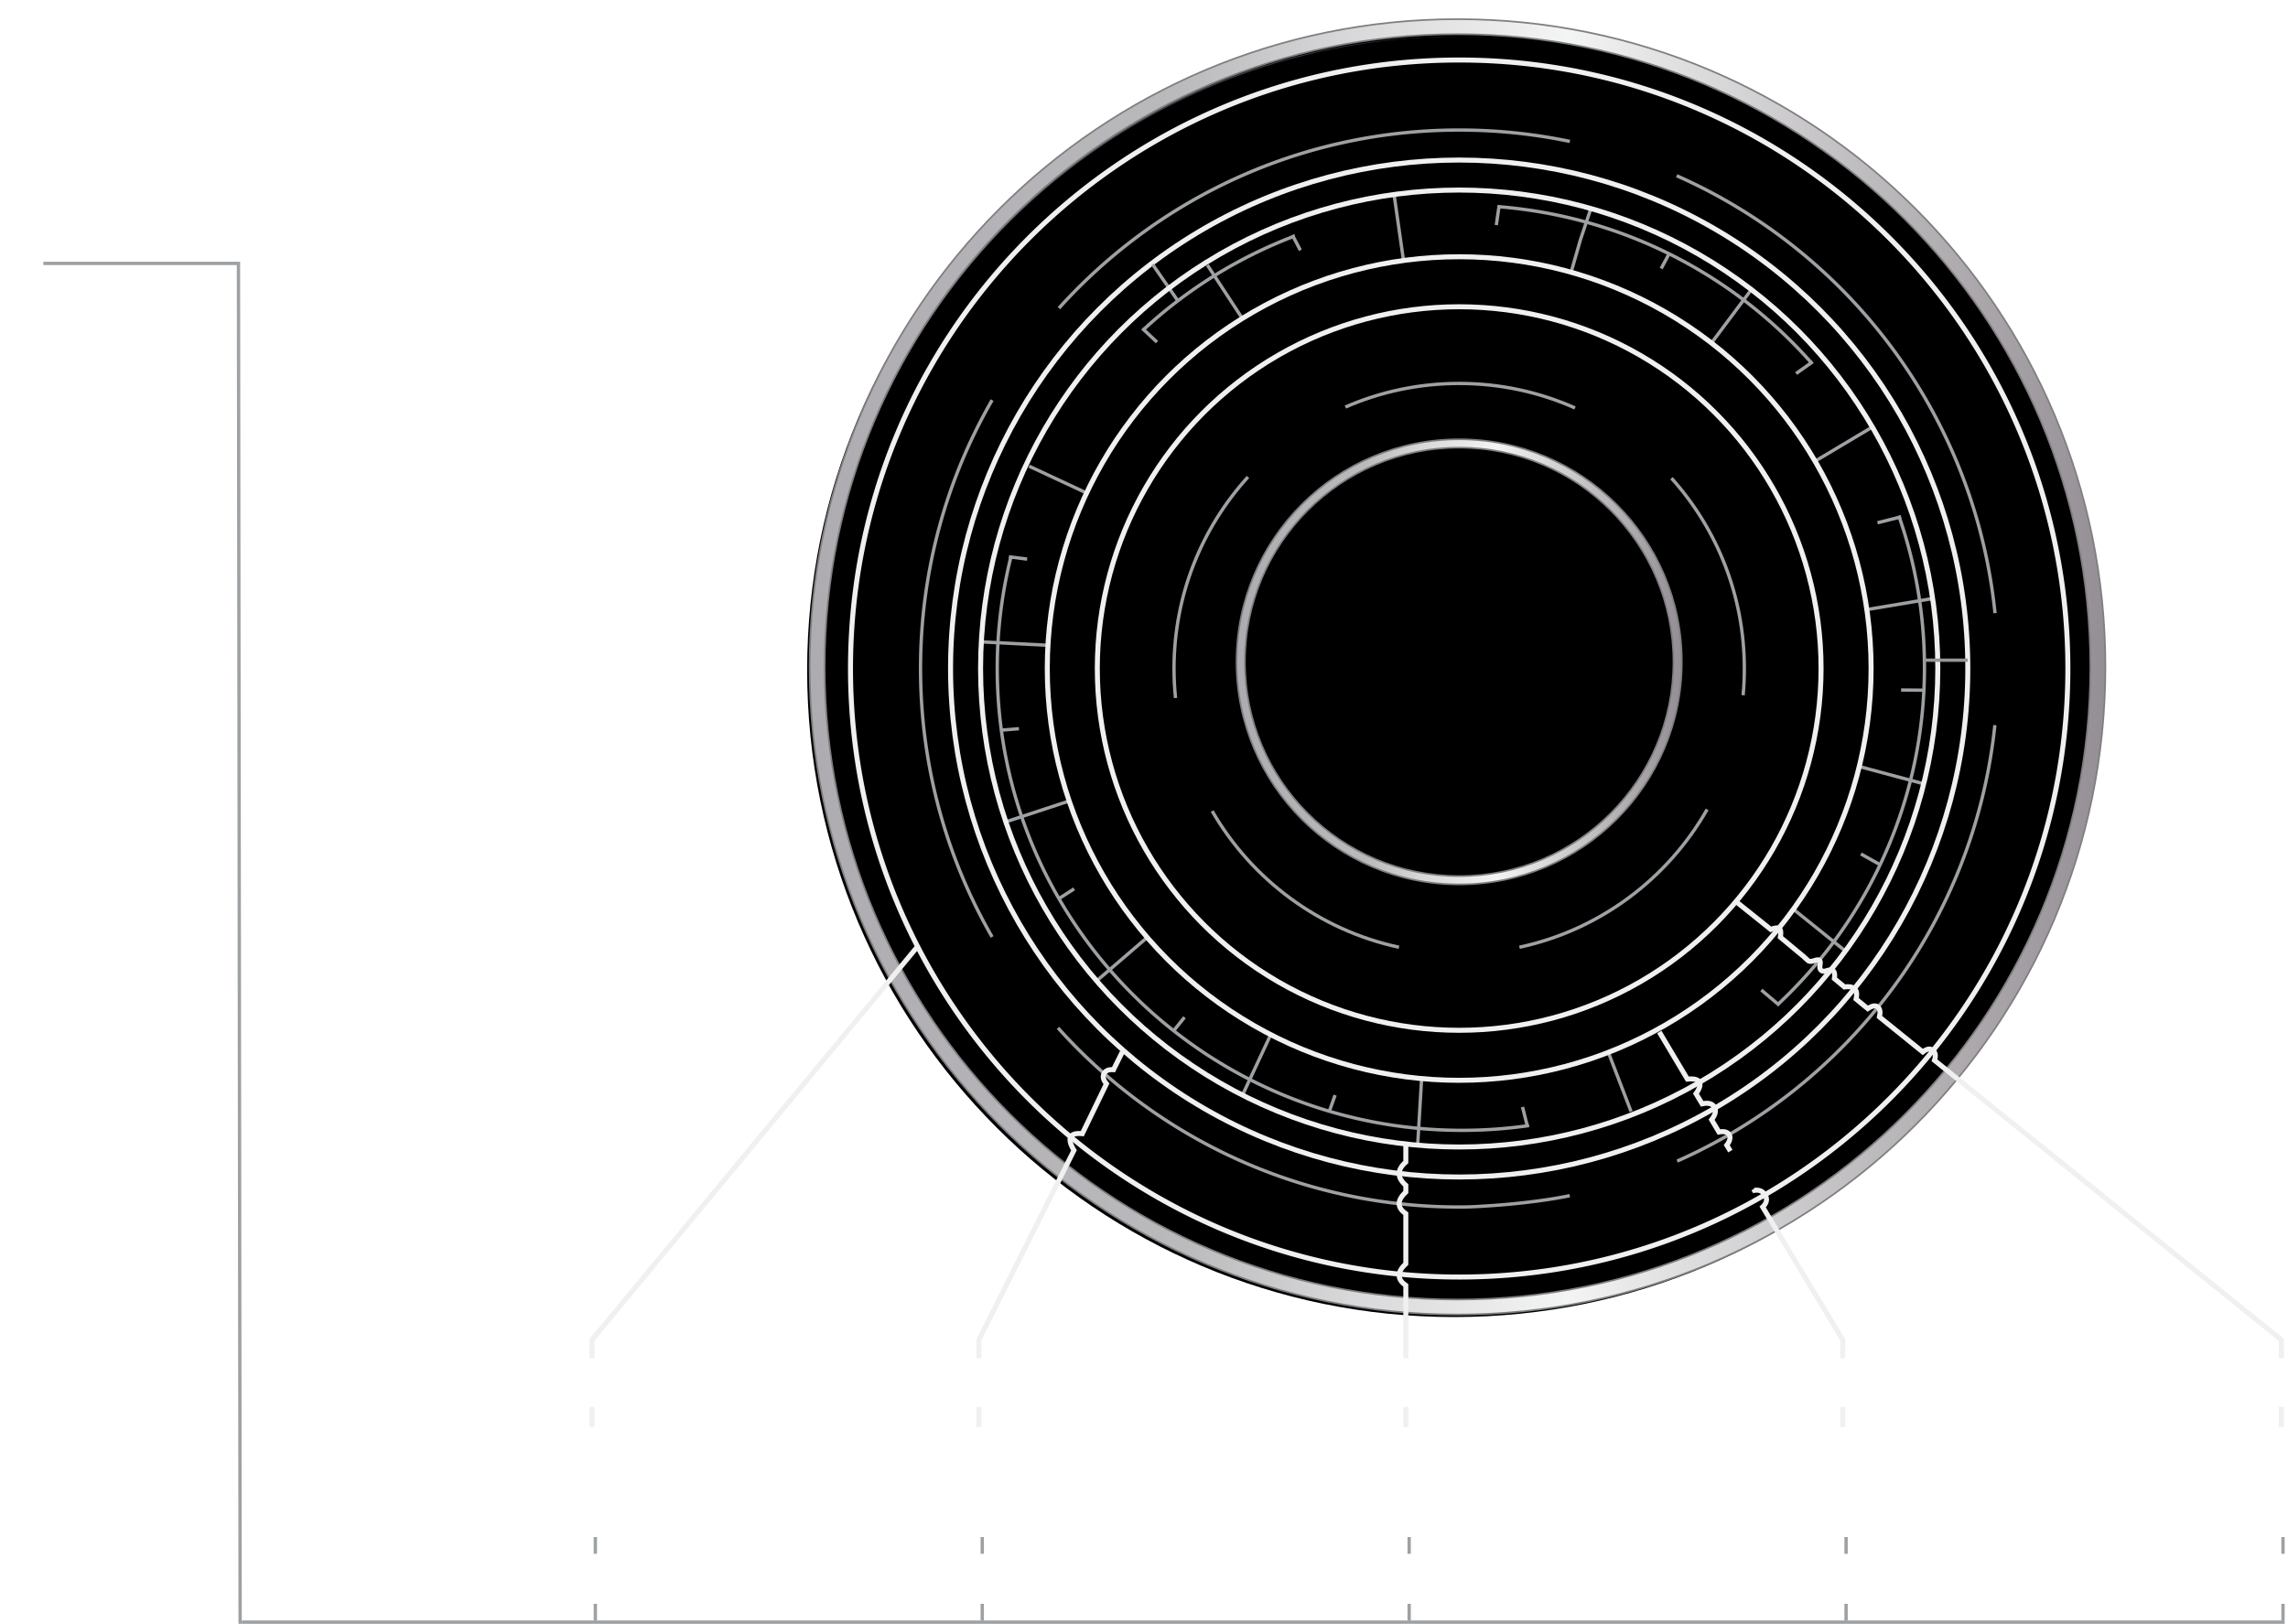 <svg width="686" height="487" xmlns="http://www.w3.org/2000/svg" xmlns:xlink="http://www.w3.org/1999/xlink"><defs><filter x="-1.3%" y="-1.3%" width="102.6%" height="102.6%" filterUnits="objectBoundingBox" id="c"><feGaussianBlur stdDeviation="4.5" in="SourceAlpha" result="shadowBlurInner1"/><feOffset dy="1" in="shadowBlurInner1" result="shadowOffsetInner1"/><feComposite in="shadowOffsetInner1" in2="SourceAlpha" operator="arithmetic" k2="-1" k3="1" result="shadowInnerInner1"/><feColorMatrix values="0 0 0 0 0 0 0 0 0 0 0 0 0 0 0 0 0 0 0.302 0" in="shadowInnerInner1"/></filter><filter x="-2.8%" y="-2.3%" width="105.2%" height="105.2%" filterUnits="objectBoundingBox" id="d"><feMorphology radius=".5" operator="dilate" in="SourceAlpha" result="shadowSpreadOuter1"/><feOffset dx="-1" dy="1" in="shadowSpreadOuter1" result="shadowOffsetOuter1"/><feGaussianBlur stdDeviation="3" in="shadowOffsetOuter1" result="shadowBlurOuter1"/><feComposite in="shadowBlurOuter1" in2="SourceAlpha" operator="out" result="shadowBlurOuter1"/><feColorMatrix values="0 0 0 0 0 0 0 0 0 0 0 0 0 0 0 0 0 0 0.231 0" in="shadowBlurOuter1"/></filter><filter x="-3.8%" y="-3.8%" width="107.6%" height="107.6%" filterUnits="objectBoundingBox" id="h"><feGaussianBlur stdDeviation="4.5" in="SourceAlpha" result="shadowBlurInner1"/><feOffset dy="1" in="shadowBlurInner1" result="shadowOffsetInner1"/><feComposite in="shadowOffsetInner1" in2="SourceAlpha" operator="arithmetic" k2="-1" k3="1" result="shadowInnerInner1"/><feColorMatrix values="0 0 0 0 0 0 0 0 0 0 0 0 0 0 0 0 0 0 0.302 0" in="shadowInnerInner1"/></filter><filter x="-8.3%" y="-6.8%" width="115%" height="115%" filterUnits="objectBoundingBox" id="i"><feMorphology radius=".5" operator="dilate" in="SourceAlpha" result="shadowSpreadOuter1"/><feOffset dx="-1" dy="1" in="shadowSpreadOuter1" result="shadowOffsetOuter1"/><feGaussianBlur stdDeviation="3" in="shadowOffsetOuter1" result="shadowBlurOuter1"/><feComposite in="shadowBlurOuter1" in2="SourceAlpha" operator="out" result="shadowBlurOuter1"/><feColorMatrix values="0 0 0 0 0 0 0 0 0 0 0 0 0 0 0 0 0 0 0.231 0" in="shadowBlurOuter1"/></filter><linearGradient x1="50.034%" y1="0%" x2="50.034%" y2="100%" id="a"><stop stop-color="#363D43" offset="0%"/><stop stop-color="#61676C" offset="49.557%"/><stop stop-color="#363D43" offset="100%"/></linearGradient><linearGradient x1=".453%" y1="50.403%" x2="99.615%" y2="50.403%" id="f"><stop stop-color="#AFACB1" offset="0%"/><stop stop-color="#BAB9BC" offset="28.499%"/><stop stop-color="#D9D8DA" offset="42.07%"/><stop stop-color="#F3F4F4" offset="58.437%"/><stop stop-color="#958F95" offset="100%"/></linearGradient><circle id="b" cx="436.044" cy="194" r="190"/><circle id="g" cx="436.544" cy="192.5" r="65.5"/><path d="M436.044 0c-107.143 0-194 86.857-194 194s86.857 194 194 194c107.144 0 194-86.857 194-194s-86.856-194-194-194zm0 4c104.934 0 190 85.066 190 190s-85.066 190-190 190-190-85.066-190-190 85.066-190 190-190z" id="e"/><path d="M436.544 126c-36.727 0-66.5 29.773-66.5 66.5 0 36.727 29.773 66.5 66.5 66.5 36.727 0 66.5-29.773 66.5-66.5 0-36.727-29.773-66.5-66.5-66.5zm0 2c35.623 0 64.5 28.878 64.5 64.5s-28.877 64.5-64.5 64.5c-35.622 0-64.5-28.878-64.5-64.5s28.878-64.5 64.5-64.5z" id="j"/></defs><g transform="translate(.956 6)" fill="none" fill-rule="evenodd"><g fill-rule="nonzero"><use fill="url(#a)" xlink:href="#b"/><use fill="#000" filter="url(#c)" xlink:href="#b"/></g><g fill-rule="nonzero"><use fill="#000" filter="url(#d)" xlink:href="#e"/><path stroke="#7F7F7F" stroke-width=".5" d="M436.044-.25c53.641 0 102.204 21.742 137.356 56.895 35.152 35.152 56.894 83.714 56.894 137.355 0 53.64-21.742 102.203-56.894 137.355-35.152 35.153-83.715 56.895-137.356 56.895-53.64 0-102.203-21.742-137.355-56.895-35.152-35.152-56.895-83.714-56.895-137.355 0-53.64 21.743-102.203 56.895-137.355C333.84 21.492 382.404-.25 436.044-.25zm0 4.5c-52.398 0-99.835 21.238-134.173 55.576-34.338 34.338-55.577 81.776-55.577 134.174 0 52.398 21.239 99.836 55.577 134.174 34.338 34.338 81.775 55.576 134.173 55.576 52.398 0 99.836-21.238 134.174-55.576 34.338-34.338 55.576-81.776 55.576-134.174 0-52.398-21.238-99.836-55.576-134.174C535.88 25.488 488.442 4.25 436.044 4.25z" fill="url(#f)" fill-rule="evenodd"/></g><circle stroke="#F0F0F0" stroke-width="1.5" cx="436.544" cy="194.5" r="108.5"/><path d="M471.281 116.351c-10.614-4.725-22.369-7.351-34.737-7.351-12.13 0-23.671 2.526-34.124 7.082m-29.21 20.98c-13.773 15.179-22.166 35.328-22.166 57.438 0 2.987.154 5.939.453 8.847m10.988 33.907c11.89 20.553 32.09 35.696 56.007 40.837m36.12-.004c24.1-5.184 44.427-20.528 56.276-41.327m10.786-34.247c.245-2.638.37-5.31.37-8.013 0-21.938-8.262-41.946-21.845-57.083" stroke="#9EA1A4"/><path d="M302.24 160.624a138.033 138.033 0 00-4.196 33.871c0 76.496 62.376 138.509 139.32 138.509 6.828 0 13.541-.489 20.107-1.432m74.731-36.432c26.996-25.31 43.842-61.174 43.842-100.942 0-15.948-2.709-31.268-7.695-45.531m-26.183-45.835C518.983 76.546 485.827 59.028 448.503 56m-61.778 8.968a139.99 139.99 0 00-44.838 27.9" stroke="#9EA1A4"/><circle stroke="#F0F0F0" stroke-width="1.5" cx="436.544" cy="194.5" r="152.5"/><path d="M469.72 36.41A162.188 162.188 0 00436.544 33c-47.627 0-90.44 20.617-119.999 53.413m-20.035 27.58c-13.655 23.7-21.466 51.191-21.466 80.507 0 29.313 7.81 56.801 21.461 80.5m19.763 27.28c29.569 32.974 72.5 53.72 120.276 53.72 3.321 0 4.619-.1 7.89-.298 1.44-.087 2.94-.193 4.478-.317 6.922-.56 14.588-1.498 20.785-2.791M501.9 342.23c51.708-22.91 89.14-72.17 95.262-130.747m.039-33.594c-6.008-58.793-43.551-108.25-95.441-131.18" stroke="#9EA1A4"/><path d="M436.544 377c100.792 0 182.5-81.708 182.5-182.5S537.336 12 436.544 12c-54.013 0-102.547 23.465-135.961 60.757a183.07 183.07 0 00-22.104 30.46c-15.54 26.851-24.435 58.028-24.435 91.283 0 100.792 81.708 182.5 182.5 182.5z" stroke="#F0F0F0" stroke-width="1.5"/><g fill-rule="nonzero"><use fill="url(#a)" xlink:href="#g"/><use fill="#000" filter="url(#h)" xlink:href="#g"/></g><g fill-rule="nonzero"><use fill="#000" filter="url(#i)" xlink:href="#j"/><path stroke="#7F7F7F" stroke-width=".5" d="M436.544 125.75c18.433 0 35.12 7.471 47.2 19.55 12.08 12.08 19.55 28.767 19.55 47.2 0 18.433-7.47 35.12-19.55 47.2-12.08 12.079-28.767 19.55-47.2 19.55-18.432 0-35.12-7.471-47.199-19.55-12.08-12.08-19.55-28.767-19.55-47.2 0-18.433 7.47-35.12 19.55-47.2 12.08-12.079 28.767-19.55 47.2-19.55zm0 2.5c-17.742 0-33.804 7.191-45.431 18.818-11.627 11.627-18.819 27.69-18.819 45.432s7.192 33.805 18.819 45.432c11.627 11.627 27.69 18.818 45.431 18.818 17.743 0 33.805-7.191 45.432-18.818 11.627-11.627 18.818-27.69 18.818-45.432s-7.191-33.805-18.818-45.432c-11.627-11.627-27.69-18.818-45.432-18.818z" fill="url(#f)" fill-rule="evenodd"/></g><path d="M448.544 55.5l-.867 6.012m-22.394 255.974l-1.193 19.996M476.044 56.5l-3.16 9.454-2.779 9.692m-70.767 246.795l-1.794 5.059M499.544 70l-2.435 4.533m-117.078 229.78l-8.487 18.187M524.044 81l-11.86 15.873M354.183 299.107L351.044 303M542.544 102.5l-4.98 3.523M343.01 275.146L328.044 288M560.544 122l-17.295 10.317M321.09 260.58l-4.547 2.92M569.044 149l-7.074 1.784m-242.36 83.45l-19.066 6.266M578.544 173.5l-19.771 3.317M304.55 212.546l-5.507.454M576.044 201l-6.997-.057M313.24 187.537l-20.196-1.037M575.544 229l-19.047-5.108m-249.499-62.207l-5.454-.685M563.044 253.5l-6.053-3.386m-232.164-108.26l-17.22-8.03M552.044 279l-15.292-12.313M532.544 295.5l-5.408-4.585M345.936 96.6l-4.392-4.101M371.523 89.501L361.044 73.5M352.044 84l-7.402-10.684M488.079 327.356l-6.81-17.738M388.924 69.047l-2.379-4.547M457.044 332l-1.513-5.998m-35.68-253.87L417.045 52.5M177.544 460v-5M177.544 480v-5M293.544 460v-5M293.544 480v-5M421.544 460v-5M421.544 480v-5M552.544 460v-5M552.544 480v-5M683.544 460v-5M683.544 480v-5" stroke="#9EA1A4"/><path stroke="#FFF" opacity=".5" stroke-linecap="square" d="M70.044 363l-60-.092.5-121.908"/><path stroke="#9EA1A4" d="M12.044 73h58.498l.502 408"/><path fill="#FFF" opacity=".5" d="M5.337 68v10.142l5.98-4.288-.028-1.586zM5.266 239.771h10.142l-5.07-7.071z"/><path d="M176.544 422v-6.04m0-14.594v-5.536l97.5-117.83M292.544 422v-6.04m0-14.594v-5.536l28.5-56.83c-1.091-1.814-1.424-3.147-1-4 .425-.853 1.592-1.186 3.5-1l7.246-14.956c-.95-1.12-1.198-2.135-.746-3.044.453-.909 1.405-1.305 2.855-1.19l2.645-5.31M420.544 422v-6.04m0-14.594V379.5c-1.333-.916-2-1.916-2-3s.667-2.25 2-3.5v-15c-1.333-.916-2-1.916-2-3s.667-2.25 2-3.5v-2c-1.333-1.167-2-2.333-2-3.5 0-1.167.667-2.333 2-3.5v-5M551.544 422v-6.04m0-14.594v-5.536l-24-39.83c1.214-1.172 1.464-2.359.75-3.56-.715-1.2-1.798-1.68-3.25-1.44l-.237-.39m-6.947-11.375l-1.082-1.772c.96-1.291 1.198-2.346.71-3.164-.487-.818-1.512-1.086-3.073-.803l-2.187-3.67c1.16-1.516 1.433-2.791.816-3.826-.616-1.035-1.837-1.352-3.663-.952L507.544 322c1.128-1.56 1.461-2.726 1-3.5-.46-.774-1.652-1.06-3.574-.857l-8.426-14.143M683.044 422v-6.04m0-14.594v-5.536l-104-83.83c.466-1.36.299-2.36-.5-3-.798-.64-1.798-.473-3 .5l-13-10.5c.345-1.457.178-2.457-.5-3-.677-.543-1.677-.376-3 .5l-3.493-2.858c.33-1.56.16-2.607-.507-3.142-.667-.535-1.667-.702-3-.5l-3-2.5c.206-1.235.04-2.068-.5-2.5-.808-.648-2.575.89-3.5 0-.924-.89.276-2.378-.5-3-.775-.622-2.5 1-3.5 0-.666-.667-1.833-1.667-3.5-3l-4.703-3.92c.237-1.365.138-2.226-.297-2.58-.434-.354-1.29-.273-2.569.245L519.045 264" stroke="#F0F0F0" stroke-width="1.5"/><path stroke="#9EA1A4" d="M71.544 480.5h612.5"/><circle stroke="#F0F0F0" stroke-width="1.5" cx="436.544" cy="194.5" r="123.5"/><circle stroke="#F0F0F0" stroke-width="1.5" cx="436.544" cy="194.5" r="143.5"/><path stroke="#979797" d="M576.044 192h13"/></g></svg>
